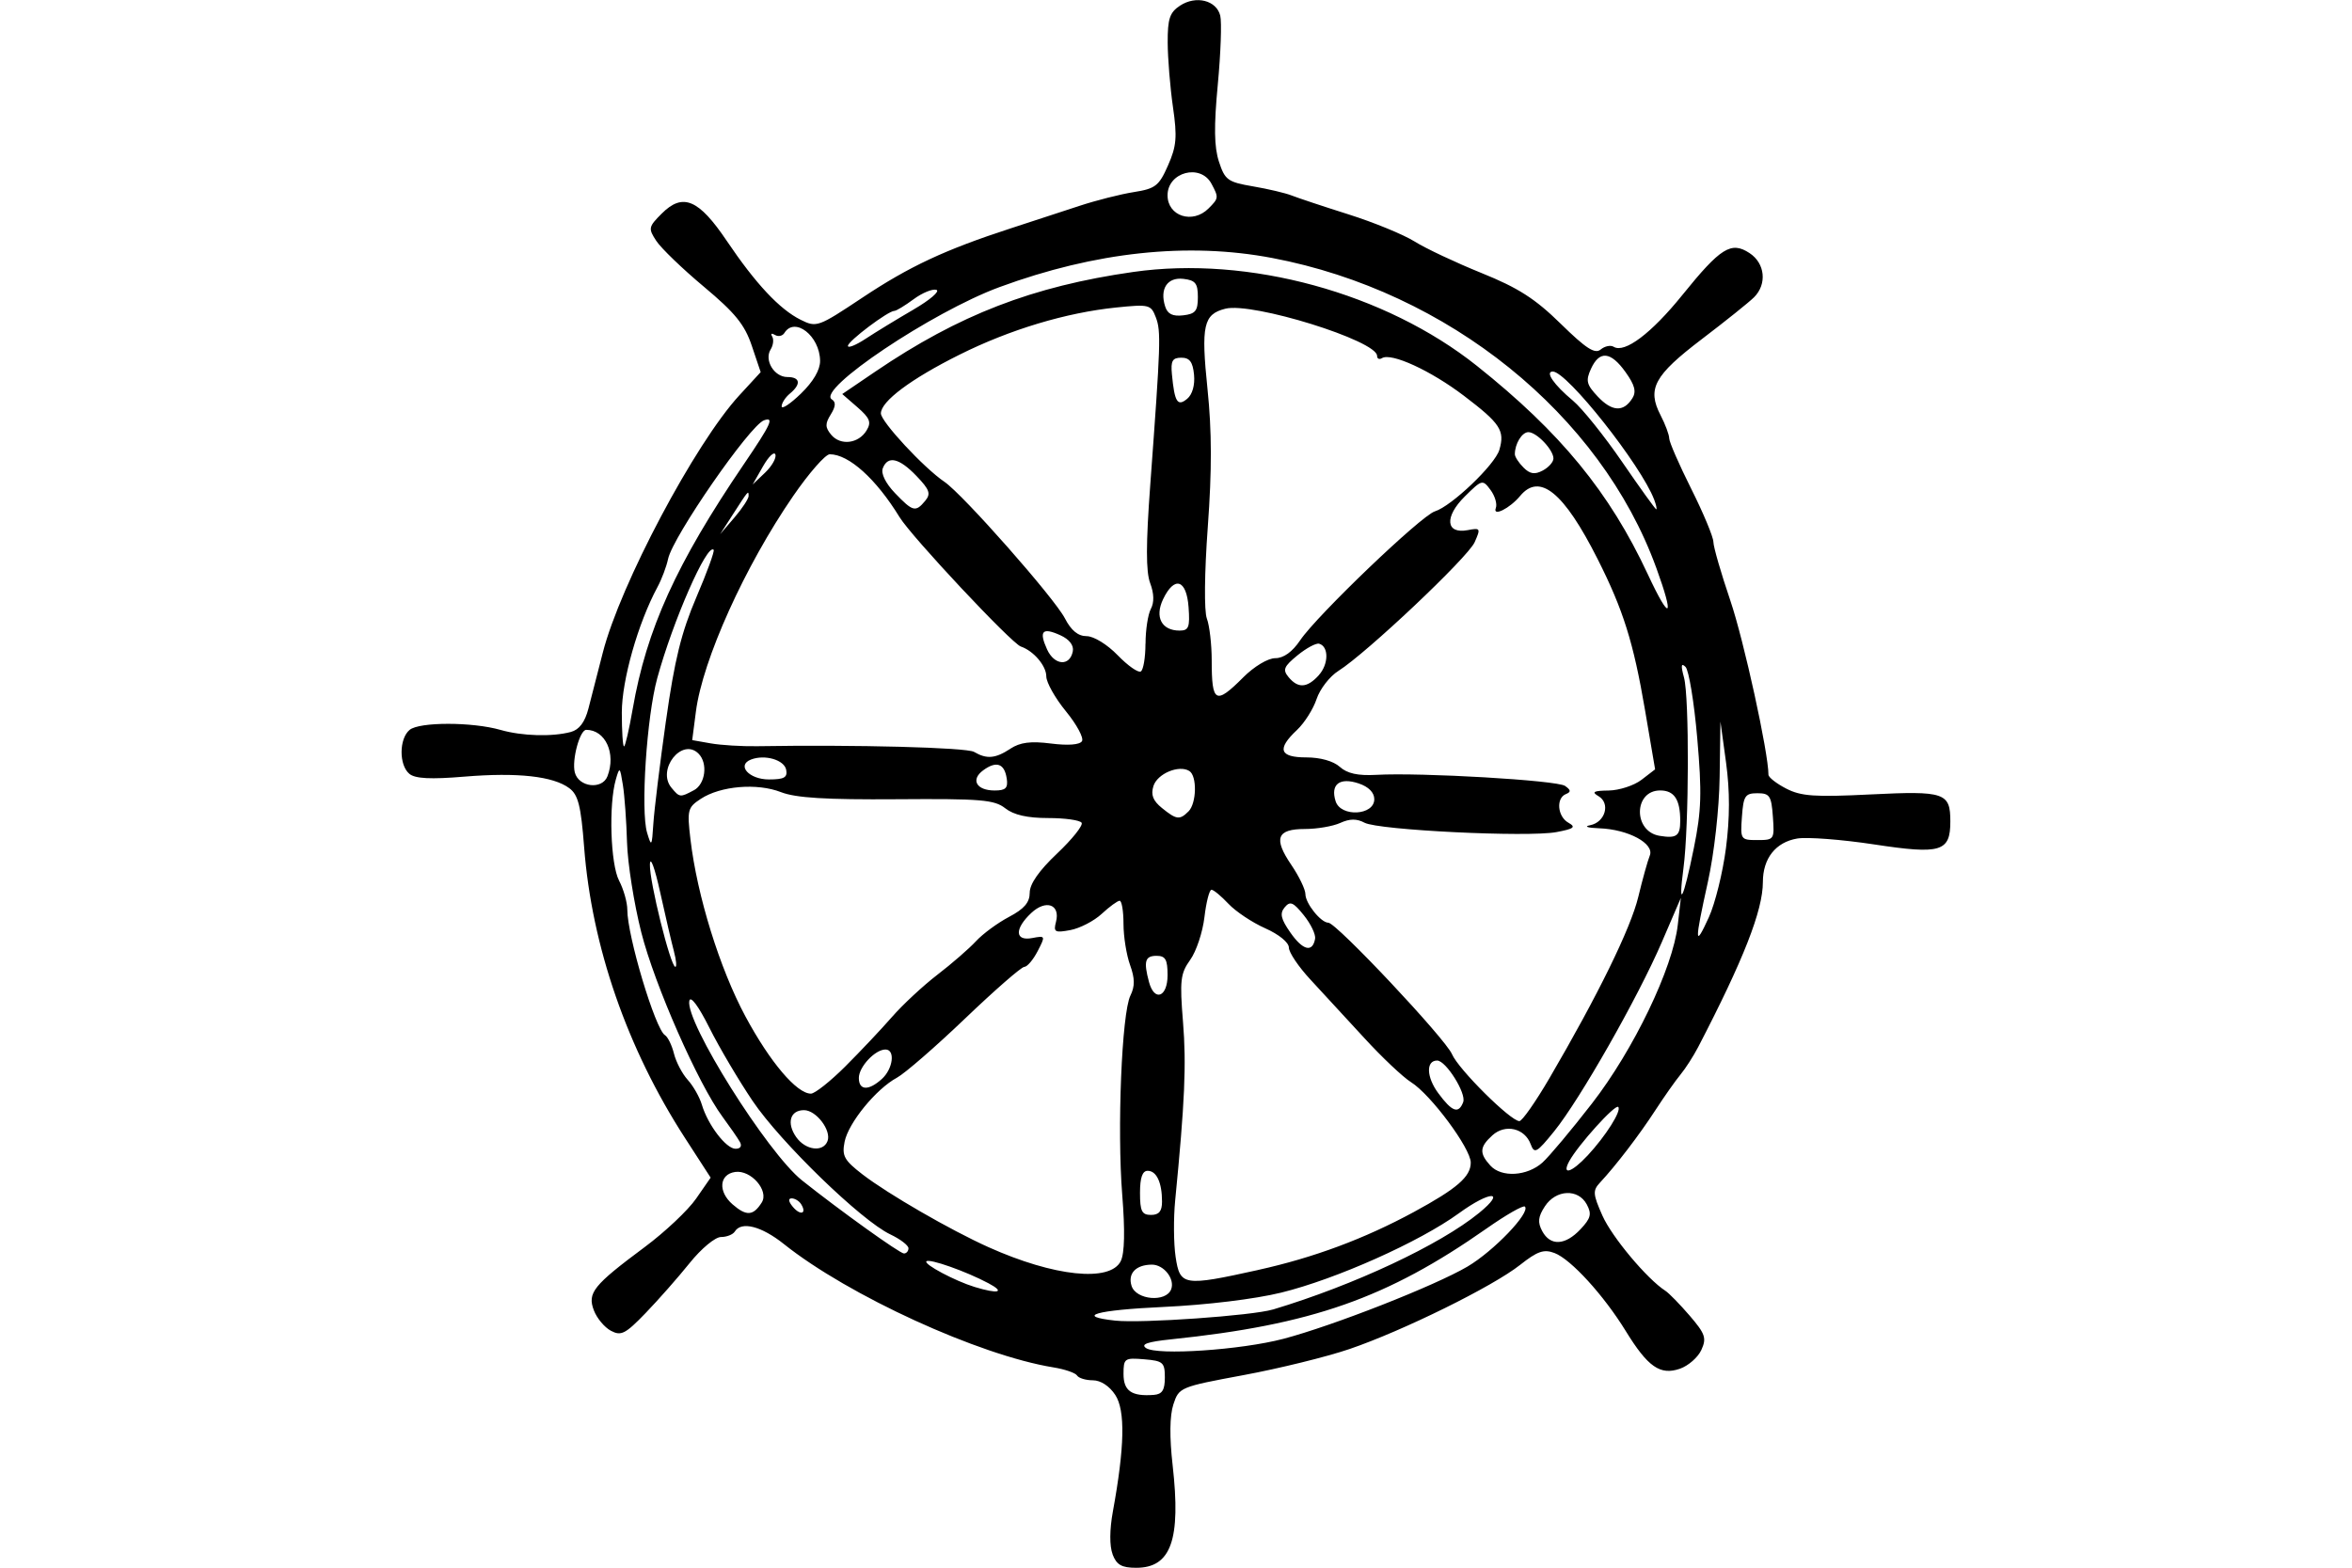 <?xml version="1.0" encoding="UTF-8" standalone="no"?>
<!-- Created with Inkscape (http://www.inkscape.org/) -->
<svg id="svg2" xmlns:rdf="http://www.w3.org/1999/02/22-rdf-syntax-ns#" xmlns="http://www.w3.org/2000/svg" height="45" width="67.5" version="1.1" xmlns:cc="http://creativecommons.org/ns#" xmlns:dc="http://purl.org/dc/elements/1.1/">
 <g id="g19622">
  <rect id="rect2990" opacity="0" height="45" width="67.5" y="0" x="3.5527e-15"/>
  <path id="path7539" d="m31.931 44.615c-0.091-0.239-0.088-0.705 0.007-1.226 0.339-1.854 0.361-2.903 0.069-3.348-0.167-0.255-0.419-0.42-0.643-0.42-0.202 0-0.406-0.062-0.453-0.137-0.047-0.076-0.353-0.181-0.682-0.234-2.133-0.346-5.882-2.063-7.732-3.54-0.645-0.515-1.221-0.662-1.408-0.36-0.054 0.087-0.232 0.158-0.397 0.158-0.167 0-0.566 0.332-0.9 0.748-0.331 0.412-0.899 1.057-1.264 1.435-0.581 0.602-0.704 0.664-0.996 0.508-0.184-0.098-0.404-0.362-0.489-0.587-0.19-0.501-0.018-0.716 1.462-1.817 0.58-0.432 1.242-1.056 1.472-1.388l0.418-0.603-0.738-1.141c-1.657-2.562-2.674-5.496-2.893-8.345-0.091-1.188-0.17-1.503-0.425-1.693-0.461-0.345-1.491-0.458-3.011-0.332-0.969 0.081-1.412 0.058-1.579-0.08-0.302-0.251-0.298-1.009 0.007-1.262 0.279-0.232 1.799-0.231 2.609 0.001 0.618 0.177 1.481 0.202 2.017 0.059 0.242-0.065 0.403-0.279 0.505-0.67 0.082-0.316 0.268-1.038 0.412-1.603 0.499-1.956 2.648-6.009 3.919-7.39l0.613-0.666-0.255-0.757c-0.204-0.607-0.477-0.943-1.373-1.693-0.615-0.514-1.23-1.107-1.367-1.316-0.236-0.36-0.227-0.403 0.156-0.786 0.604-0.604 1.06-0.412 1.865 0.783 0.829 1.23 1.515 1.964 2.121 2.266 0.456 0.227 0.499 0.212 1.769-0.633 1.351-0.899 2.369-1.375 4.253-1.989 0.609-0.199 1.499-0.49 1.978-0.647 0.479-0.158 1.181-0.336 1.562-0.396 0.62-0.098 0.722-0.177 0.981-0.765 0.245-0.554 0.267-0.814 0.142-1.677-0.081-0.562-0.149-1.394-0.151-1.849-0.003-0.687 0.058-0.867 0.356-1.062 0.456-0.299 1.042-0.153 1.152 0.287 0.046 0.185 0.015 1.075-0.07 1.978-0.114 1.206-0.105 1.793 0.033 2.215 0.172 0.527 0.252 0.585 0.978 0.709 0.435 0.074 0.933 0.192 1.107 0.261 0.174 0.069 0.909 0.314 1.634 0.543 0.725 0.229 1.579 0.58 1.899 0.78 0.319 0.2 1.183 0.606 1.919 0.904 1.052 0.425 1.538 0.736 2.272 1.456 0.729 0.714 0.981 0.876 1.147 0.738 0.117-0.097 0.285-0.132 0.373-0.077 0.313 0.193 1.081-0.385 1.968-1.484 1.102-1.365 1.403-1.552 1.93-1.206 0.447 0.293 0.508 0.89 0.13 1.268-0.14 0.14-0.816 0.682-1.502 1.204-1.364 1.038-1.573 1.423-1.183 2.178 0.138 0.266 0.25 0.567 0.25 0.669s0.285 0.755 0.633 1.45c0.348 0.695 0.634 1.381 0.635 1.523 0.001 0.142 0.22 0.899 0.486 1.682 0.388 1.141 1.094 4.369 1.094 4.999 0 0.074 0.229 0.254 0.509 0.398 0.427 0.221 0.818 0.248 2.426 0.168 2.123-0.105 2.285-0.05 2.285 0.776 0 0.87-0.267 0.951-2.187 0.659-0.929-0.141-1.923-0.217-2.208-0.169-0.618 0.105-0.985 0.571-0.985 1.248 0 0.815-0.554 2.229-1.856 4.736-0.136 0.261-0.364 0.617-0.508 0.791-0.144 0.174-0.47 0.637-0.724 1.028-0.458 0.706-1.13 1.584-1.587 2.074-0.211 0.227-0.204 0.33 0.071 0.949 0.273 0.614 1.282 1.819 1.806 2.156 0.104 0.067 0.418 0.389 0.699 0.716 0.446 0.519 0.488 0.643 0.334 0.981-0.097 0.213-0.373 0.455-0.613 0.539-0.568 0.198-0.922-0.048-1.556-1.079-0.635-1.032-1.575-2.062-2.045-2.241-0.307-0.117-0.49-0.053-0.989 0.341-0.782 0.619-3.363 1.892-4.896 2.415-0.653 0.223-2.02 0.559-3.039 0.748-1.825 0.339-1.855 0.351-2.015 0.841-0.106 0.325-0.114 0.933-0.021 1.751 0.241 2.133-0.045 2.939-1.044 2.939-0.419 0-0.564-0.082-0.68-0.385zm1.499-5.073c0-0.434-0.051-0.479-0.593-0.524-0.564-0.047-0.593-0.026-0.593 0.423 0 0.487 0.232 0.647 0.87 0.599 0.24-0.019 0.316-0.138 0.316-0.499zm3.401-1.111c1.422-0.374 4.35-1.524 5.284-2.074 0.753-0.444 1.816-1.554 1.648-1.722-0.046-0.046-0.539 0.236-1.095 0.626-2.861 2.006-5.02 2.765-9.066 3.185-0.67 0.07-0.872 0.14-0.712 0.25 0.317 0.217 2.725 0.055 3.941-0.265zm-0.3-0.841c2.323-0.697 4.792-1.854 5.917-2.773 0.798-0.652 0.317-0.643-0.581 0.011-1.126 0.819-3.523 1.89-5.1 2.277-0.755 0.185-2.144 0.354-3.384 0.411-1.93 0.089-2.548 0.265-1.377 0.392 0.755 0.082 3.934-0.142 4.525-0.319zm-2.92-0.581c0.114-0.297-0.211-0.711-0.556-0.708-0.457 0.004-0.694 0.253-0.58 0.611 0.129 0.405 0.99 0.479 1.136 0.097zm-5.244-0.174c-0.643-0.342-1.695-0.714-1.78-0.629-0.083 0.083 0.826 0.566 1.383 0.736 0.689 0.209 0.889 0.155 0.397-0.107zm7.734-0.38c1.599-0.353 3.057-0.896 4.472-1.663 1.244-0.675 1.636-1.015 1.636-1.42 0-0.407-1.15-1.956-1.714-2.308-0.232-0.145-0.837-0.717-1.345-1.272-0.508-0.554-1.202-1.307-1.542-1.673-0.34-0.366-0.619-0.779-0.619-0.919 0-0.146-0.286-0.38-0.677-0.553-0.372-0.165-0.847-0.481-1.056-0.703-0.209-0.222-0.428-0.404-0.488-0.404-0.06 0-0.151 0.354-0.202 0.787-0.051 0.433-0.235 0.984-0.409 1.226-0.28 0.391-0.303 0.589-0.206 1.784 0.099 1.214 0.052 2.293-0.225 5.122-0.05 0.511-0.044 1.241 0.013 1.622 0.125 0.83 0.226 0.847 2.361 0.375zm-3.936-0.257c0.11-0.222 0.124-0.872 0.042-1.899-0.15-1.877-0.014-5.217 0.234-5.72 0.133-0.27 0.13-0.493-0.01-0.881-0.103-0.286-0.188-0.817-0.188-1.181 0-0.364-0.05-0.661-0.11-0.661-0.06 0-0.292 0.169-0.514 0.375s-0.628 0.416-0.902 0.467c-0.443 0.083-0.488 0.057-0.412-0.233 0.132-0.503-0.286-0.655-0.709-0.258-0.487 0.457-0.472 0.815 0.029 0.719 0.379-0.072 0.382-0.064 0.154 0.377-0.128 0.248-0.301 0.451-0.383 0.451-0.083 0-0.846 0.666-1.697 1.48-0.851 0.814-1.732 1.579-1.958 1.701-0.596 0.32-1.394 1.296-1.502 1.839-0.081 0.406-0.013 0.53 0.514 0.937 0.728 0.561 2.519 1.596 3.614 2.088 1.881 0.845 3.493 1.015 3.799 0.399zm-6.093-0.367c0-0.083-0.235-0.262-0.523-0.399-0.827-0.392-3.149-2.643-3.949-3.828-0.401-0.594-0.962-1.543-1.245-2.109-0.31-0.618-0.538-0.924-0.572-0.767-0.128 0.591 2.239 4.363 3.234 5.155 1.088 0.866 2.806 2.098 2.925 2.098 0.072 0 0.13-0.068 0.13-0.151zm19.287-0.546c0.296-0.315 0.327-0.438 0.18-0.712-0.246-0.459-0.885-0.43-1.202 0.054-0.196 0.299-0.213 0.458-0.077 0.712 0.232 0.434 0.66 0.414 1.099-0.054zm-23.498-0.767c0.215-0.34-0.309-0.942-0.763-0.877-0.458 0.066-0.498 0.563-0.074 0.93 0.397 0.345 0.594 0.332 0.837-0.053zm1.132 0.05c-0.057-0.093-0.18-0.169-0.273-0.169-0.105 0-0.093 0.091 0.032 0.241 0.217 0.261 0.411 0.203 0.241-0.072zm10.356-0.077c0-0.546-0.157-0.883-0.412-0.883-0.152 0-0.22 0.197-0.22 0.633 0 0.527 0.053 0.633 0.316 0.633 0.229 0 0.316-0.105 0.316-0.383zm10.921-1.123c0.192-0.173 0.831-0.935 1.419-1.694 1.197-1.545 2.321-3.884 2.462-5.127l0.088-0.772-0.549 1.275c-0.686 1.591-2.349 4.513-3.087 5.424-0.503 0.621-0.568 0.656-0.674 0.37-0.17-0.46-0.729-0.59-1.098-0.255-0.369 0.334-0.382 0.513-0.06 0.868 0.319 0.352 1.058 0.308 1.5-0.089zm1.29-0.196c0.526-0.566 0.985-1.293 0.881-1.397-0.087-0.087-1.151 1.092-1.404 1.555-0.229 0.421 0.067 0.331 0.522-0.158zm-24.328-0.396c-0.061-0.109-0.285-0.432-0.496-0.718-0.699-0.945-1.947-3.779-2.332-5.295-0.208-0.821-0.392-1.984-0.409-2.585-0.017-0.601-0.07-1.342-0.119-1.646-0.084-0.523-0.095-0.532-0.202-0.158-0.209 0.725-0.154 2.432 0.093 2.905 0.13 0.249 0.236 0.624 0.236 0.834 0 0.753 0.803 3.43 1.08 3.601 0.083 0.051 0.199 0.289 0.259 0.53s0.237 0.579 0.395 0.753c0.158 0.174 0.34 0.494 0.405 0.712 0.174 0.582 0.696 1.266 0.967 1.266 0.143 0 0.192-0.078 0.124-0.198zm2.517-0.021c0.117-0.306-0.325-0.888-0.675-0.888-0.399 0-0.506 0.37-0.224 0.773 0.266 0.379 0.773 0.444 0.899 0.115zm20.714-1.798c1.395-2.386 2.338-4.311 2.555-5.215 0.121-0.503 0.269-1.035 0.329-1.182 0.141-0.345-0.616-0.754-1.451-0.784-0.333-0.012-0.45-0.051-0.261-0.088 0.435-0.085 0.59-0.63 0.239-0.835-0.205-0.12-0.142-0.155 0.292-0.161 0.305-0.005 0.729-0.143 0.944-0.308l0.39-0.3-0.29-1.703c-0.331-1.942-0.624-2.875-1.361-4.336-0.967-1.916-1.663-2.483-2.222-1.81-0.3 0.361-0.798 0.609-0.698 0.346 0.043-0.113-0.025-0.346-0.153-0.518-0.227-0.305-0.244-0.3-0.738 0.188-0.592 0.586-0.548 1.087 0.086 0.966 0.364-0.07 0.374-0.051 0.196 0.349-0.195 0.436-3.106 3.186-3.909 3.692-0.25 0.157-0.531 0.521-0.626 0.807-0.095 0.287-0.348 0.687-0.563 0.889-0.585 0.549-0.504 0.787 0.269 0.787 0.401 0 0.777 0.106 0.96 0.271 0.212 0.191 0.518 0.259 1.041 0.23 1.289-0.073 5.192 0.156 5.423 0.317 0.171 0.119 0.176 0.174 0.024 0.235-0.289 0.117-0.241 0.647 0.074 0.823 0.223 0.125 0.16 0.173-0.344 0.268-0.82 0.154-5.11-0.056-5.508-0.269-0.223-0.12-0.425-0.118-0.697 0.006-0.211 0.096-0.667 0.174-1.013 0.174-0.808 0-0.91 0.268-0.392 1.03 0.223 0.328 0.405 0.705 0.405 0.839 0 0.266 0.445 0.821 0.658 0.821 0.229 0 3.36 3.33 3.549 3.774 0.184 0.433 1.682 1.921 1.934 1.921 0.078 0 0.465-0.552 0.859-1.226zm-2.471 0.678c0.096-0.249-0.496-1.192-0.747-1.192-0.326 0-0.309 0.476 0.033 0.938 0.397 0.537 0.581 0.602 0.715 0.254zm-17.732-1.024c0.431-0.43 1.033-1.068 1.338-1.418 0.305-0.35 0.892-0.896 1.304-1.213 0.413-0.317 0.911-0.75 1.107-0.962 0.196-0.213 0.624-0.527 0.95-0.699 0.435-0.229 0.593-0.414 0.593-0.694 0-0.252 0.267-0.634 0.787-1.126 0.433-0.41 0.749-0.806 0.703-0.881-0.046-0.075-0.478-0.136-0.96-0.136-0.598 0-0.988-0.089-1.232-0.28-0.312-0.246-0.695-0.278-3.11-0.26-2.038 0.015-2.903-0.038-3.328-0.204-0.684-0.267-1.732-0.179-2.299 0.192-0.378 0.248-0.397 0.32-0.298 1.16 0.19 1.617 0.841 3.716 1.579 5.088 0.706 1.312 1.472 2.215 1.879 2.215 0.111 0 0.555-0.351 0.986-0.781zm1.048 0.361c0.323-0.292 0.391-0.846 0.104-0.846-0.297 0-0.764 0.498-0.764 0.816 0 0.362 0.279 0.375 0.66 0.03zm8.2-2.981c0-0.448-0.06-0.554-0.316-0.554-0.331 0-0.376 0.157-0.217 0.751 0.155 0.577 0.533 0.437 0.533-0.198zm-14.164-0.673c-0.065-0.239-0.243-1.005-0.397-1.701-0.156-0.709-0.286-1.062-0.295-0.802-0.017 0.485 0.593 2.938 0.73 2.938 0.043 0 0.026-0.196-0.039-0.435zm18.398-0.369c0.023-0.123-0.123-0.427-0.323-0.676-0.305-0.379-0.394-0.416-0.55-0.228-0.146 0.176-0.111 0.331 0.165 0.726 0.357 0.511 0.634 0.581 0.708 0.178zm11.791-2.6c0.113-0.87 0.114-1.64 0.004-2.452l-0.162-1.184-0.023 1.59c-0.013 0.915-0.156 2.191-0.336 3.006-0.388 1.756-0.384 1.921 0.027 1.02 0.179-0.392 0.399-1.283 0.49-1.98zm-0.92-0.011c0.217-1.072 0.233-1.579 0.096-3.151-0.089-1.03-0.241-1.95-0.336-2.044-0.126-0.124-0.138-0.04-0.044 0.304 0.155 0.566 0.145 4.268-0.015 5.472-0.162 1.22-0.003 0.912 0.299-0.581zm-29.499-3.653c0.245-1.744 0.44-2.533 0.872-3.543 0.306-0.715 0.529-1.327 0.495-1.361-0.19-0.19-1.164 2.029-1.618 3.684-0.304 1.109-0.481 3.806-0.292 4.438 0.125 0.417 0.138 0.399 0.18-0.263 0.025-0.392 0.188-1.721 0.362-2.955zm29.107 2.879c0-0.615-0.171-0.874-0.576-0.874-0.763 0-0.779 1.177-0.018 1.302 0.489 0.081 0.594 0.005 0.594-0.429zm2.659-0.122c-0.043-0.599-0.092-0.672-0.444-0.672-0.352 0-0.401 0.074-0.444 0.672-0.048 0.658-0.038 0.672 0.444 0.672 0.482 0 0.492-0.015 0.444-0.672zm-16.771-0.15c0.234-0.235 0.25-1.02 0.023-1.161-0.297-0.184-0.916 0.076-1.029 0.431-0.08 0.253-0.015 0.422 0.244 0.632 0.417 0.338 0.509 0.35 0.762 0.097zm5.332-0.351c0-0.192-0.164-0.358-0.449-0.453-0.546-0.182-0.815 0.026-0.661 0.512 0.147 0.462 1.11 0.411 1.11-0.059zm-19.528-0.256c0.333-0.178 0.409-0.777 0.134-1.052-0.473-0.473-1.209 0.458-0.776 0.98 0.232 0.28 0.249 0.282 0.642 0.071zm8.979-0.338c-0.064-0.432-0.296-0.513-0.674-0.236-0.37 0.271-0.195 0.58 0.328 0.58 0.318 0 0.387-0.069 0.347-0.344zm-11.458-0.065c0.251-0.655-0.059-1.332-0.609-1.332-0.185 0-0.418 0.865-0.329 1.22 0.107 0.427 0.786 0.508 0.938 0.112zm5.129-0.185c-0.054-0.284-0.611-0.448-1.008-0.295-0.425 0.163-0.059 0.572 0.512 0.572 0.437 0 0.538-0.056 0.496-0.277zm6.433-0.605c0.281-0.184 0.585-0.223 1.166-0.149 0.49 0.062 0.825 0.037 0.89-0.068 0.057-0.092-0.15-0.477-0.46-0.856-0.31-0.378-0.564-0.83-0.564-1.003 0-0.305-0.367-0.734-0.732-0.858-0.266-0.09-3.133-3.149-3.478-3.711-0.676-1.103-1.458-1.807-2.005-1.807-0.124 0-0.595 0.538-1.048 1.196-1.388 2.016-2.601 4.705-2.793 6.189l-0.106 0.82 0.533 0.094c0.293 0.051 0.889 0.088 1.324 0.081 2.838-0.047 6.014 0.036 6.231 0.163 0.366 0.214 0.61 0.193 1.043-0.09zm-10.839-1.135c0.398-2.296 1.25-4.174 3.195-7.038 0.777-1.144 0.876-1.36 0.575-1.254-0.407 0.143-2.619 3.34-2.753 3.978-0.046 0.219-0.183 0.583-0.305 0.809-0.559 1.038-1.023 2.671-1.023 3.603 0 0.533 0.028 0.97 0.063 0.97s0.146-0.481 0.248-1.068zm17.519-0.91c0.316-0.316 0.712-0.554 0.923-0.554 0.24 0 0.49-0.18 0.715-0.514 0.479-0.712 3.473-3.579 3.865-3.7 0.478-0.148 1.728-1.341 1.852-1.768 0.161-0.553 0.03-0.754-1.017-1.55-0.952-0.724-2.086-1.245-2.352-1.081-0.078 0.048-0.141 0.018-0.141-0.066 0-0.435-3.579-1.548-4.353-1.353-0.631 0.158-0.703 0.48-0.513 2.312 0.124 1.198 0.127 2.328 0.008 3.947-0.097 1.328-0.108 2.421-0.027 2.636 0.076 0.201 0.139 0.741 0.139 1.2 0 1.223 0.11 1.283 0.902 0.491zm2.173-0.067c0.284-0.314 0.29-0.82 0.011-0.902-0.087-0.026-0.367 0.124-0.622 0.332-0.394 0.322-0.433 0.416-0.257 0.627 0.274 0.33 0.534 0.313 0.869-0.056zm-4.973-0.902c0-0.392 0.069-0.841 0.152-0.998 0.1-0.187 0.093-0.442-0.019-0.741-0.124-0.329-0.123-1.119 0.003-2.829 0.299-4.05 0.311-4.403 0.16-4.799-0.14-0.368-0.191-0.381-1.138-0.284-1.441 0.148-3.05 0.632-4.498 1.355-1.391 0.694-2.255 1.339-2.255 1.685 0 0.236 1.234 1.565 1.824 1.964 0.529 0.358 3.156 3.336 3.457 3.919 0.18 0.349 0.378 0.511 0.624 0.511 0.203 0 0.592 0.238 0.891 0.548 0.292 0.301 0.591 0.511 0.664 0.465 0.073-0.045 0.133-0.403 0.133-0.795zm-2.087 0.217c0.033-0.171-0.1-0.343-0.355-0.459-0.519-0.237-0.625-0.125-0.384 0.405 0.211 0.463 0.654 0.495 0.739 0.054zm3.322-1.266c-0.058-0.798-0.406-0.907-0.731-0.229-0.246 0.514-0.043 0.901 0.474 0.901 0.262 0 0.299-0.096 0.257-0.672zm13.421-1.133c-1.599-4.404-5.969-7.931-11.018-8.89-2.425-0.461-5.079-0.177-7.831 0.836-1.927 0.71-5.262 2.944-4.81 3.223 0.121 0.075 0.112 0.202-0.03 0.431-0.166 0.266-0.164 0.371 0.011 0.583 0.266 0.32 0.785 0.258 1.016-0.123 0.143-0.235 0.096-0.354-0.262-0.666l-0.436-0.379 0.945-0.642c2.408-1.635 4.517-2.45 7.409-2.863 3.307-0.472 7.229 0.6 9.86 2.696 2.399 1.911 3.808 3.63 4.904 5.981 0.644 1.382 0.776 1.28 0.243-0.187zm-26.048-2.058c0.001-0.172-0.001-0.17-0.459 0.541l-0.357 0.554 0.408-0.475c0.224-0.261 0.408-0.54 0.409-0.62zm5.068 0.139c0.169-0.203 0.128-0.32-0.248-0.712-0.498-0.52-0.826-0.595-0.969-0.222-0.057 0.149 0.081 0.43 0.351 0.712 0.512 0.534 0.59 0.554 0.866 0.222zm20.922-0.034c-0.375-0.99-2.502-3.678-2.91-3.678-0.231 0 0.032 0.381 0.578 0.836 0.264 0.22 0.9 1.012 1.413 1.76 0.513 0.748 0.953 1.359 0.978 1.359 0.025 0-0.002-0.125-0.059-0.277zm-25.221-1.295c-0.033-0.099-0.193 0.053-0.356 0.339l-0.296 0.52 0.356-0.339c0.196-0.187 0.329-0.421 0.296-0.52zm22.33 0.115c0-0.25-0.482-0.758-0.72-0.758-0.184 0-0.388 0.334-0.388 0.634 0 0.074 0.112 0.246 0.248 0.382 0.187 0.187 0.323 0.208 0.554 0.085 0.168-0.09 0.305-0.244 0.305-0.343zm-21.047-2.807c-0.009-0.716-0.729-1.276-1.025-0.797-0.055 0.088-0.177 0.113-0.271 0.055-0.094-0.058-0.13-0.038-0.079 0.045 0.051 0.083 0.032 0.25-0.044 0.372-0.191 0.309 0.102 0.792 0.48 0.792 0.37 0 0.402 0.202 0.073 0.475-0.131 0.108-0.237 0.273-0.237 0.367s0.249-0.072 0.554-0.367c0.354-0.343 0.552-0.682 0.549-0.941zm23.31 1.08c0.121-0.192 0.073-0.38-0.192-0.751-0.426-0.599-0.751-0.631-0.994-0.098-0.156 0.342-0.129 0.453 0.194 0.796 0.409 0.435 0.74 0.453 0.991 0.053zm-12.578-0.68c-0.036-0.367-0.126-0.488-0.364-0.488-0.256 0-0.308 0.09-0.271 0.475 0.076 0.803 0.16 0.936 0.439 0.704 0.148-0.122 0.225-0.394 0.196-0.69zm-8.05-1.871c0.472-0.274 0.767-0.528 0.657-0.564s-0.405 0.084-0.654 0.268c-0.249 0.184-0.498 0.335-0.553 0.335-0.179 0-1.33 0.867-1.333 1.004-0.002 0.074 0.228-0.019 0.511-0.205s0.9-0.563 1.372-0.837zm8.16-0.357c0-0.394-0.07-0.483-0.415-0.523-0.461-0.053-0.685 0.285-0.524 0.792 0.069 0.218 0.215 0.29 0.518 0.255 0.352-0.041 0.421-0.127 0.421-0.523zm0.305-2.543c0.294-0.294 0.297-0.315 0.085-0.711-0.313-0.585-1.26-0.336-1.26 0.332 0 0.601 0.721 0.833 1.175 0.379z"/>
 </g>
</svg>
